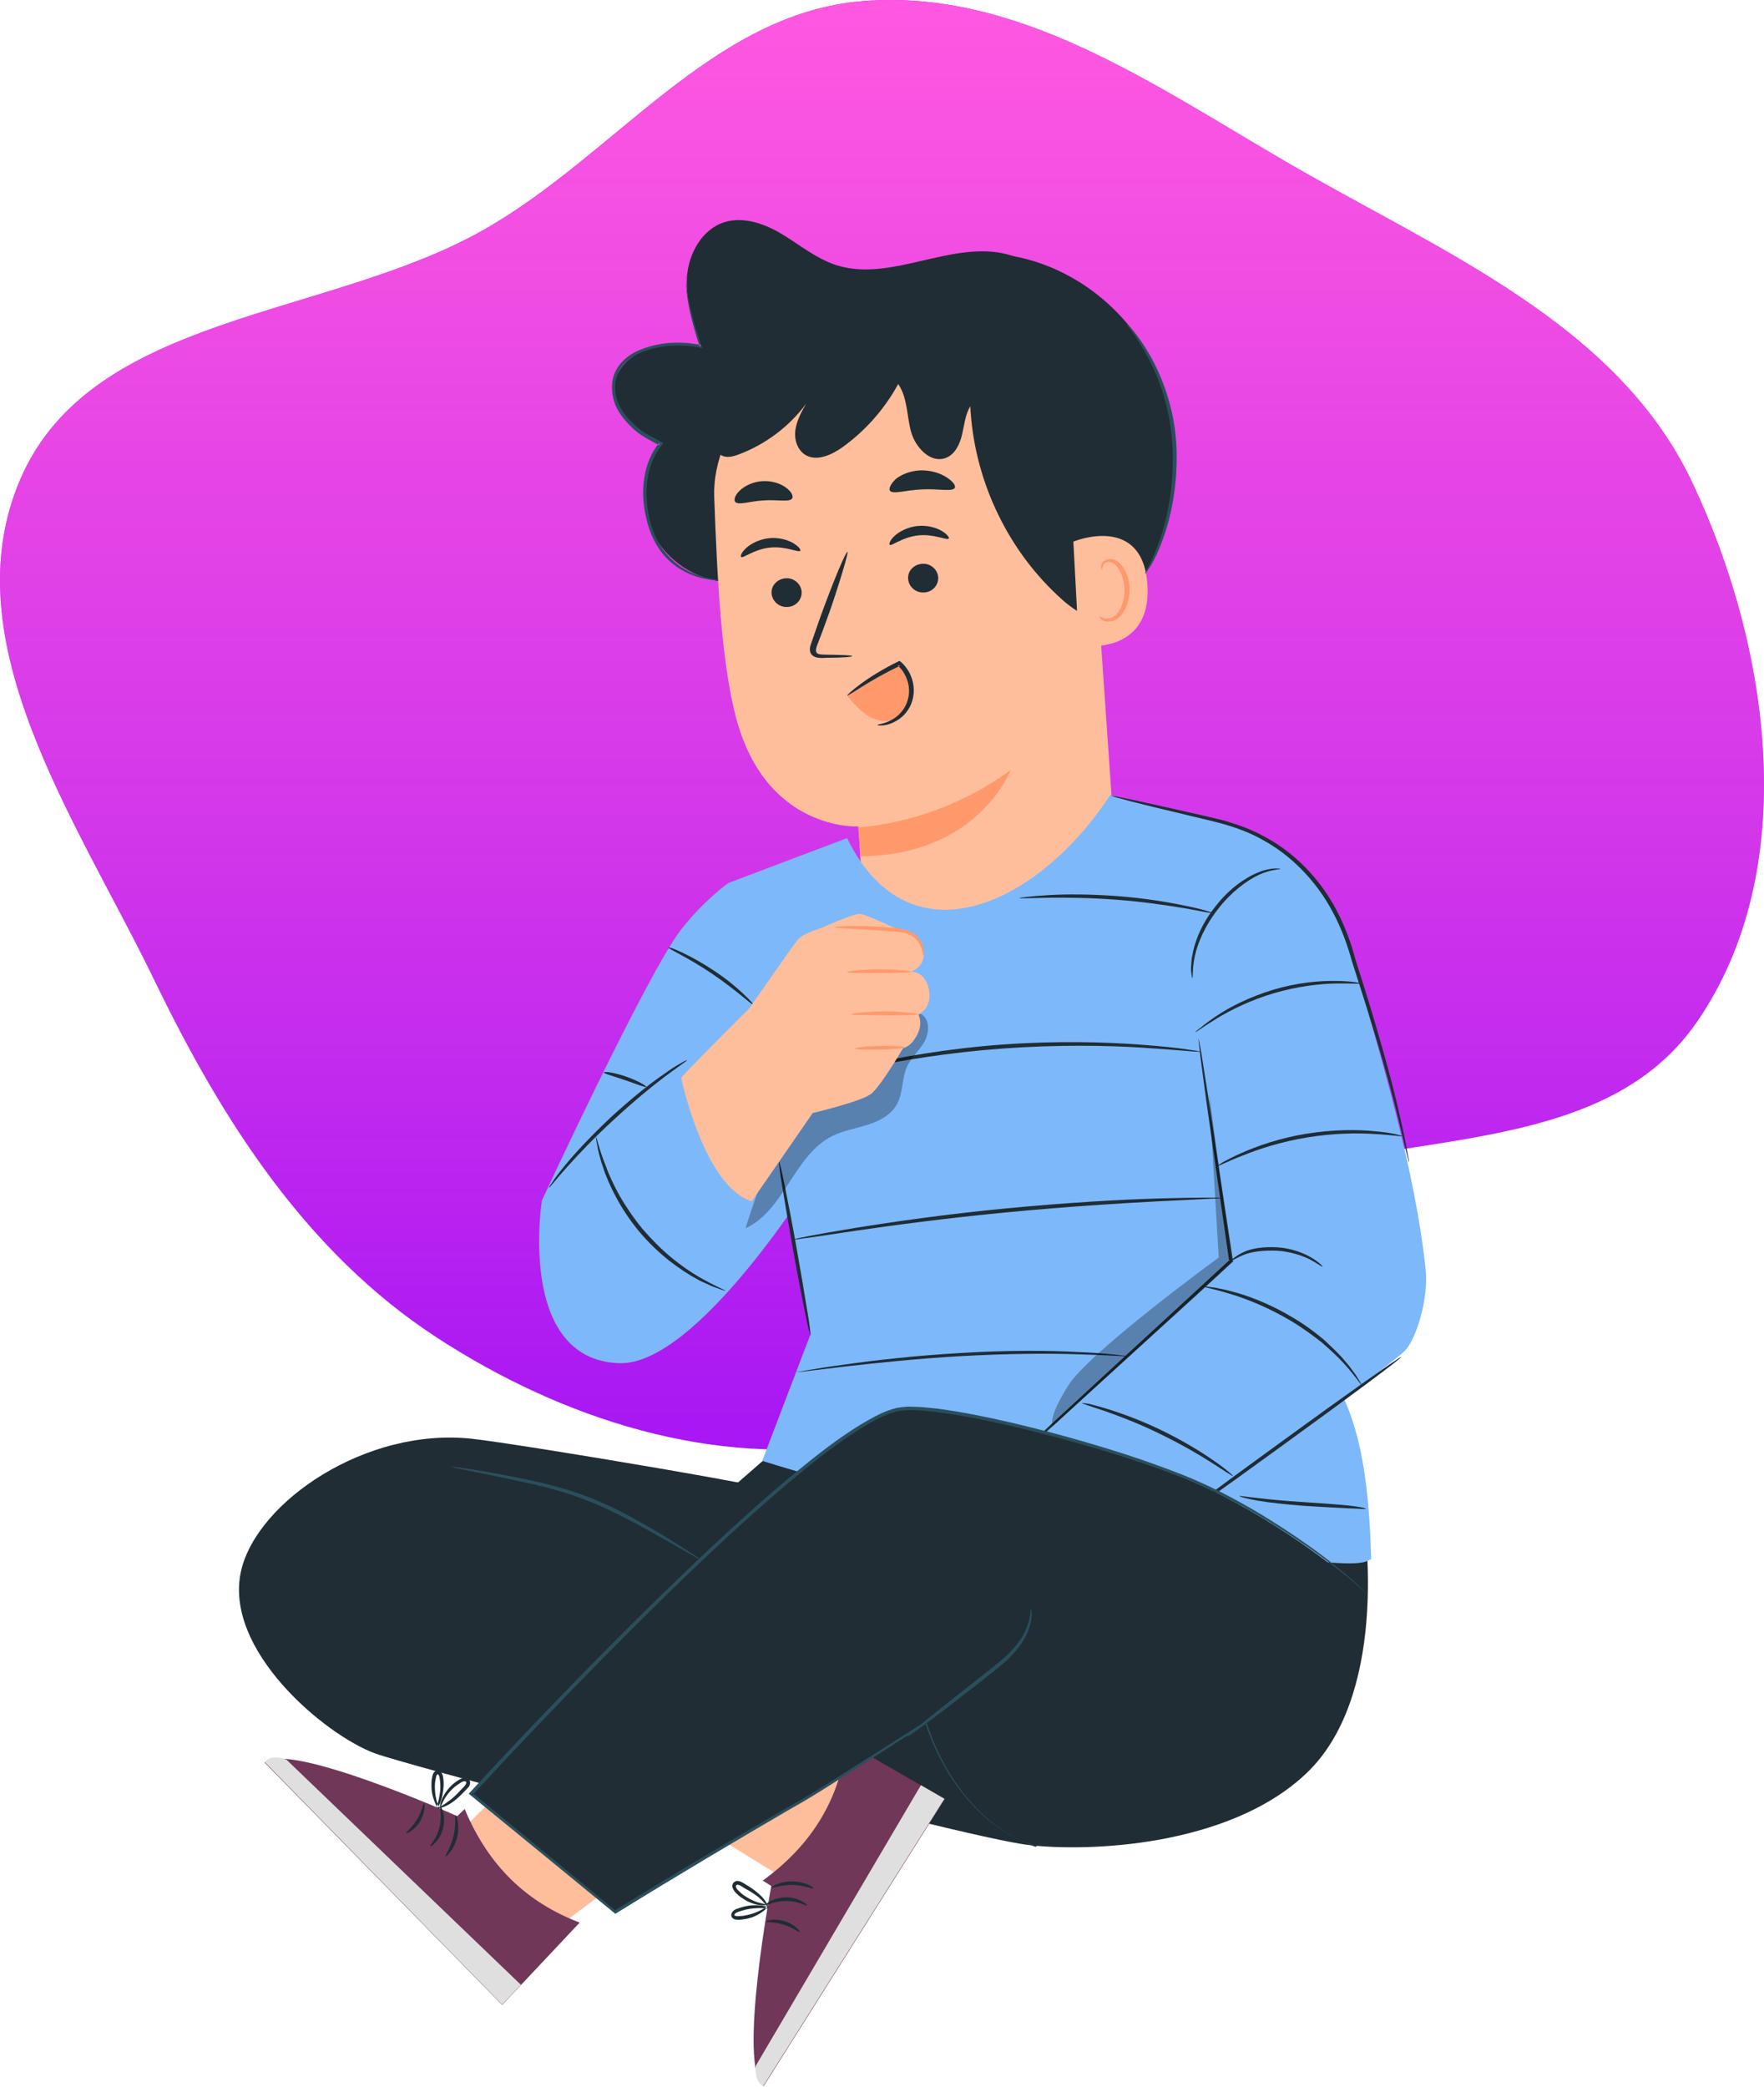 <svg width="465" height="550" viewBox="0 0 465 550" fill="none" xmlns="http://www.w3.org/2000/svg">
<path fill-rule="evenodd" clip-rule="evenodd" d="M227.367 0.3C268.375 -3.063 304.294 22.535 339.894 43.164C379.878 66.332 426.216 85.244 446.017 126.996C466.876 170.983 474.946 229.453 447.211 269.463C419.667 309.198 357.246 295.61 314.061 317.353C281.39 333.803 263.388 373.789 227.367 380.153C188.474 387.023 148.231 374.052 115.14 352.492C80.871 330.165 58.669 295.45 40.853 258.634C20.416 216.402 -13.293 168.939 5.511 125.955C24.463 82.631 86.346 83.886 127.493 60.581C162.177 40.936 187.639 3.557 227.367 0.3Z" fill="#A716F4"/>
<path fill-rule="evenodd" clip-rule="evenodd" d="M227.367 0.3C268.375 -3.063 304.294 22.535 339.894 43.164C379.878 66.332 426.216 85.244 446.017 126.996C466.876 170.983 474.946 229.453 447.211 269.463C419.667 309.198 357.246 295.61 314.061 317.353C281.39 333.803 263.388 373.789 227.367 380.153C188.474 387.023 148.231 374.052 115.14 352.492C80.871 330.165 58.669 295.45 40.853 258.634C20.416 216.402 -13.293 168.939 5.511 125.955C24.463 82.631 86.346 83.886 127.493 60.581C162.177 40.936 187.639 3.557 227.367 0.3Z" fill="url(#paint0_linear_235_87)"/>
<path fill-rule="evenodd" clip-rule="evenodd" d="M264.908 67.156C280.998 69.327 295.517 79.879 303.15 94.173C310.784 108.467 311.682 126.054 306.368 141.321C300.98 156.588 289.679 169.535 275.61 177.692C270.222 180.76 263.112 183.08 258.098 179.488C255.703 177.767 254.281 174.923 253.009 172.229C240.287 145.961 227.639 119.693 214.916 93.499L264.908 67.156Z" fill="#202D34"/>
<path fill-rule="evenodd" clip-rule="evenodd" d="M161.931 101.657C162.38 97.017 166.421 93.35 170.912 91.928C175.402 90.506 180.191 90.88 184.831 91.254C182.811 85.342 180.715 79.28 181.09 73.069C181.464 66.857 185.056 60.421 190.968 58.55C196.057 56.979 201.67 58.999 206.235 61.768C210.8 64.537 215.066 68.055 220.155 69.776C233.401 74.191 247.546 65.211 261.465 66.333C275.759 67.531 289.38 82.199 288.931 96.568C267.078 107.868 244.926 119.244 226.067 135.034C215.889 143.566 205.038 154.043 191.791 153.37C183.559 152.995 175.626 147.757 172.034 140.348C168.442 132.864 169.265 123.509 174.13 116.774C168.217 113.481 161.332 108.542 161.931 101.657Z" fill="#202D34"/>
<path fill-rule="evenodd" clip-rule="evenodd" d="M188.274 130.918C187.601 112.359 205.711 91.928 224.271 92.003L285.114 97.391L285.937 107.344L294.469 230.827C294.469 230.827 293.272 271.015 259.52 272.137C229.21 273.11 227.714 241.154 227.714 241.08L226.292 217.805C226.292 217.805 201.894 219.227 193.962 188.918C190.07 173.875 189.022 151.574 188.274 130.918Z" fill="#FFBE9B"/>
<path fill-rule="evenodd" clip-rule="evenodd" d="M203.391 156.363C203.541 158.459 205.412 160.105 207.582 159.955C209.753 159.88 211.399 158.084 211.324 155.989C211.174 153.893 209.303 152.247 207.133 152.397C204.963 152.546 203.242 154.268 203.391 156.363Z" fill="#202D34"/>
<path fill-rule="evenodd" clip-rule="evenodd" d="M195.384 146.784C195.908 147.233 198.677 144.763 202.942 144.314C207.208 143.865 210.501 145.736 210.95 145.137C211.175 144.913 210.576 144.015 209.079 143.117C207.657 142.294 205.262 141.545 202.643 141.845C200.024 142.144 197.853 143.341 196.656 144.464C195.459 145.587 195.084 146.559 195.384 146.784Z" fill="#202D34"/>
<path fill-rule="evenodd" clip-rule="evenodd" d="M239.388 152.546C239.538 154.642 241.409 156.288 243.579 156.138C245.749 156.064 247.396 154.267 247.321 152.172C247.171 150.077 245.301 148.43 243.13 148.58C240.885 148.729 239.239 150.451 239.388 152.546Z" fill="#202D34"/>
<path fill-rule="evenodd" clip-rule="evenodd" d="M234.524 143.566C235.048 144.015 237.817 141.546 242.083 141.097C246.348 140.647 249.641 142.518 250.09 141.92C250.315 141.695 249.716 140.797 248.219 139.899C246.797 139.076 244.403 138.328 241.783 138.627C239.164 138.926 236.994 140.124 235.796 141.246C234.599 142.369 234.299 143.342 234.524 143.566Z" fill="#202D34"/>
<path fill-rule="evenodd" clip-rule="evenodd" d="M224.645 172.902C224.645 172.678 221.951 172.603 217.61 172.528C216.488 172.528 215.44 172.453 215.216 171.929C214.916 171.331 215.216 170.433 215.665 169.385C216.488 167.289 217.311 165.044 218.134 162.724C219.107 160.33 223.523 146.709 223.448 145.437C222.924 145.362 219.781 152.921 216.338 162.35C215.515 164.67 214.767 166.915 214.018 169.011C213.719 169.984 213.12 171.106 213.794 172.304C214.168 172.902 214.991 173.276 215.739 173.351C216.488 173.426 217.087 173.426 217.61 173.351C222.026 173.351 224.645 173.127 224.645 172.902Z" fill="#202D34"/>
<path fill-rule="evenodd" clip-rule="evenodd" d="M226.217 218.03C226.217 218.03 247.097 217.281 266.405 202.912C266.405 202.912 258.023 225.439 226.89 225.663L226.217 218.03Z" fill="#FF996C"/>
<path fill-rule="evenodd" clip-rule="evenodd" d="M234.524 129.197C235.123 130.469 238.715 129.122 243.13 128.972C247.546 128.748 251.363 129.721 251.737 128.449C251.886 127.85 251.063 126.727 249.342 125.68C247.695 124.632 245.226 123.883 242.532 123.958C239.837 124.108 237.592 125.081 236.17 126.203C234.898 127.401 234.3 128.598 234.524 129.197Z" fill="#202D34"/>
<path fill-rule="evenodd" clip-rule="evenodd" d="M193.737 132.191C194.561 133.313 197.629 132.041 201.296 131.891C205.038 131.592 208.181 132.49 208.855 131.293C209.154 130.694 208.63 129.571 207.208 128.524C205.861 127.476 203.541 126.653 200.997 126.802C198.452 126.952 196.282 128.075 195.01 129.272C193.812 130.395 193.438 131.592 193.737 132.191Z" fill="#202D34"/>
<path fill-rule="evenodd" clip-rule="evenodd" d="M189.247 113.182C193.737 102.106 203.616 93.724 214.692 89.309C225.843 84.893 238.116 84.22 250.015 85.492C261.915 86.764 273.514 89.982 285.04 93.2C287.809 93.948 290.877 94.921 292.448 97.391C293.496 99.037 293.646 101.133 293.721 103.079C294.544 119.618 295.442 136.232 296.265 152.771L292.897 163.398C287.584 163.997 282.645 160.629 278.753 156.887C265.058 144.09 256.676 125.829 255.778 107.045C254.431 109.29 254.206 111.984 253.608 114.529C253.009 117.073 251.737 119.768 249.342 120.666C245.3 122.237 241.259 117.897 240.137 113.706C239.014 109.515 239.239 104.8 236.769 101.208C233.177 107.793 228.088 113.556 222.026 117.897C219.182 119.917 215.216 121.713 212.222 119.842C210.127 118.495 209.303 115.726 209.678 113.257C210.052 110.787 211.249 108.542 212.522 106.372C208.031 112.433 201.745 117.148 194.71 119.768C193.139 120.366 191.342 120.815 189.921 119.842C187.825 118.495 188.349 115.427 189.247 113.182Z" fill="#202D34"/>
<path fill-rule="evenodd" clip-rule="evenodd" d="M282.944 142.743C283.393 142.518 301.354 135.409 302.477 154.268C303.599 173.127 284.441 170.358 284.366 169.834C284.366 169.31 282.944 142.743 282.944 142.743Z" fill="#FFBE9B"/>
<path fill-rule="evenodd" clip-rule="evenodd" d="M289.754 162.35C289.829 162.275 290.129 162.575 290.652 162.799C291.176 163.024 292.149 163.099 293.122 162.724C295.068 161.901 296.565 158.608 296.415 155.166C296.34 153.445 295.891 151.798 295.217 150.526C294.544 149.179 293.571 148.281 292.598 148.131C291.55 147.981 290.877 148.58 290.727 149.179C290.503 149.703 290.652 150.077 290.578 150.152C290.503 150.227 290.129 149.852 290.278 149.104C290.353 148.73 290.503 148.281 290.952 147.907C291.401 147.532 292.074 147.308 292.748 147.308C294.244 147.308 295.592 148.58 296.34 150.002C297.163 151.424 297.762 153.295 297.762 155.166C297.837 158.983 296.116 162.65 293.421 163.622C292.149 164.072 290.952 163.697 290.353 163.323C289.829 162.799 289.679 162.35 289.754 162.35Z" fill="#FF996C"/>
<path fill-rule="evenodd" clip-rule="evenodd" d="M237.517 174.998C238.865 177.019 240.212 180.91 240.062 183.38C239.912 185.85 238.64 188.244 236.47 189.367C234.15 190.564 231.156 190.04 228.911 188.693C226.666 187.346 224.87 185.251 223.223 183.23C227.564 180.686 233.102 177.617 237.517 174.998Z" fill="#FF996C"/>
<path fill-rule="evenodd" clip-rule="evenodd" d="M231.306 191.088C231.231 191.163 233.701 191.687 236.769 189.666C238.266 188.693 239.837 186.972 240.511 184.577C241.185 182.257 240.96 179.413 239.538 176.944C238.939 175.971 238.266 175.073 237.443 174.399L237.143 174.175L236.769 174.324C232.653 176.345 229.21 178.515 226.89 180.236C224.57 181.958 223.298 183.155 223.373 183.23C223.598 183.529 229.061 179.338 237.293 175.447L236.619 175.372C237.293 175.971 237.966 176.719 238.415 177.617C239.688 179.787 239.912 182.257 239.313 184.352C238.79 186.448 237.443 188.02 236.17 188.992C233.551 190.938 231.231 190.789 231.306 191.088Z" fill="#202D34"/>
<path fill-rule="evenodd" clip-rule="evenodd" d="M297.088 85.492C297.014 85.567 297.612 86.315 298.66 87.737C299.708 89.159 301.055 91.329 302.552 94.098C305.545 99.636 308.613 108.018 309.062 117.597C309.586 127.251 307.865 135.932 305.844 141.919C304.797 144.913 303.824 147.233 303.001 148.804C302.177 150.376 301.728 151.199 301.803 151.274C301.803 151.274 301.953 151.124 302.252 150.75C302.477 150.376 302.926 149.777 303.375 149.029C304.273 147.532 305.47 145.137 306.518 142.144C308.763 136.157 310.559 127.326 310.11 117.597C309.661 107.793 306.368 99.337 303.225 93.799C301.653 91.03 300.157 88.934 299.034 87.512C298.51 86.839 297.986 86.315 297.687 85.941C297.313 85.641 297.088 85.492 297.088 85.492Z" fill="#2A4F5C"/>
<path fill-rule="evenodd" clip-rule="evenodd" d="M181.314 71.647C181.314 71.647 181.24 71.722 181.165 72.021C181.09 72.246 180.94 72.62 180.94 73.069C180.79 73.967 180.865 75.389 181.015 77.11C181.389 80.627 182.512 85.492 184.457 91.404L184.907 90.955C179.967 89.907 173.681 89.833 167.619 92.676C166.122 93.425 164.7 94.472 163.578 95.82C162.455 97.167 161.632 98.888 161.407 100.684C161.183 102.48 161.407 104.351 162.006 106.147C162.605 107.943 163.728 109.515 164.925 110.937C166.197 112.359 167.544 113.706 169.191 114.754C170.762 115.801 172.409 116.55 173.905 117.448L173.756 116.699C171.585 119.393 170.313 122.686 169.864 125.83C169.34 128.973 169.49 132.116 170.014 134.96C170.538 137.804 171.361 140.423 172.558 142.668C173.756 144.913 175.253 146.784 176.899 148.206C180.192 151.05 183.634 152.098 185.88 152.547C187.002 152.771 187.9 152.921 188.574 152.921C189.172 152.996 189.472 152.996 189.472 152.921C189.472 152.846 188.199 152.771 185.954 152.172C183.709 151.574 180.416 150.526 177.348 147.682C175.776 146.26 174.354 144.464 173.232 142.294C172.109 140.124 171.286 137.504 170.837 134.735C170.388 131.966 170.238 128.973 170.762 125.904C171.211 122.836 172.483 119.843 174.504 117.223L174.878 116.774L174.354 116.475C172.783 115.577 171.136 114.828 169.64 113.855C168.143 112.883 166.796 111.61 165.598 110.263C164.401 108.916 163.428 107.419 162.829 105.773C162.231 104.127 162.006 102.405 162.231 100.759C162.605 97.391 165.075 94.772 167.844 93.425C173.606 90.656 179.743 90.656 184.532 91.629L185.131 91.778L184.907 91.18C182.886 85.342 181.689 80.478 181.165 77.035C180.94 75.314 180.865 73.967 180.865 73.069C181.239 72.096 181.314 71.647 181.314 71.647Z" fill="#2A4F5C"/>
<path fill-rule="evenodd" clip-rule="evenodd" d="M340.195 335.3C340.195 335.3 352.768 368.678 357.707 389.558C361.524 405.947 364.966 447.782 344.386 467.314C323.88 486.847 286.237 488.119 270.745 486.173C252.335 483.853 126.458 450.027 126.458 450.027L207.433 379.455L340.195 335.3Z" fill="#202D34"/>
<path fill-rule="evenodd" clip-rule="evenodd" d="M142.848 316.366C142.848 316.366 170.538 256.646 179.443 245.121C185.655 237.113 192.016 232.698 192.016 232.698L214.991 309.481C214.991 309.481 183.784 360.221 163.054 359.249C136.187 358.126 142.848 316.366 142.848 316.366Z" fill="#7DB8FA"/>
<path fill-rule="evenodd" clip-rule="evenodd" d="M223.298 220.873L192.016 232.698L213.57 351.84L200.922 384.993C200.922 384.993 299.034 415.826 341.318 411.635C348.128 410.961 358.381 413.356 361.449 410.812C360.401 371.746 352.843 365.685 342.44 348.173L331.364 268.62L323.132 216.683L292.673 209.498C274.263 237.862 239.912 254.925 223.298 220.873Z" fill="#7DB8FA"/>
<path fill-rule="evenodd" clip-rule="evenodd" d="M316.995 215.41C316.995 215.41 345.958 216.383 356.809 253.652C364.143 278.648 373.124 308.733 375.818 334.702C376.566 341.886 373.573 352.438 370.429 355.881C366.837 359.772 306.518 403.702 306.518 403.702L262.962 386.34L324.629 332.756L312.43 270.79L316.995 215.41Z" fill="#7DB8FA"/>
<path fill-rule="evenodd" clip-rule="evenodd" d="M261.765 389.782C261.765 389.782 262.214 389.483 262.887 388.884C263.711 388.211 264.758 387.238 266.031 386.115C268.8 383.571 272.766 380.053 277.556 375.788C287.285 366.957 300.606 354.758 315.349 341.362C318.642 338.369 321.785 335.45 324.853 332.606L325.078 332.457L325.003 332.232C322.458 315.618 320.288 300.95 318.717 290.398C317.893 285.234 317.22 281.043 316.771 278.049C316.546 276.702 316.322 275.58 316.172 274.757C316.022 274.008 315.947 273.634 315.947 273.634C315.947 273.634 315.948 274.008 316.022 274.831C316.097 275.655 316.247 276.777 316.397 278.199C316.771 281.193 317.369 285.384 318.043 290.547C319.54 301.174 321.635 315.768 324.03 332.457L324.18 332.008C321.111 334.851 317.893 337.77 314.675 340.764C300.007 354.234 286.761 366.433 277.107 375.339C272.392 379.754 268.575 383.346 265.806 385.891C264.534 387.088 263.561 388.061 262.738 388.809C262.064 389.333 261.765 389.707 261.765 389.782Z" fill="#202D34"/>
<path fill-rule="evenodd" clip-rule="evenodd" d="M306.518 403.253C306.668 403.478 320.887 393.449 338.249 380.802C355.611 368.229 369.606 357.827 369.382 357.602C369.232 357.378 355.013 367.406 337.65 380.053C320.288 392.626 306.368 403.029 306.518 403.253Z" fill="#202D34"/>
<path fill-rule="evenodd" clip-rule="evenodd" d="M314.301 257.768C314.526 257.768 314.226 255.448 314.975 251.931C315.723 248.414 317.743 243.774 321.186 239.433C324.554 235.092 328.67 232.024 331.888 230.527C335.181 229.031 337.501 229.18 337.501 228.956C337.501 228.881 336.977 228.881 335.929 228.881C334.882 228.956 333.385 229.18 331.663 229.929C328.221 231.276 323.88 234.344 320.438 238.834C316.845 243.25 314.9 248.114 314.301 251.781C314.076 252.679 314.077 253.503 314.002 254.251C313.927 254.999 313.927 255.598 314.002 256.122C314.151 257.244 314.226 257.768 314.301 257.768Z" fill="#202D34"/>
<path fill-rule="evenodd" clip-rule="evenodd" d="M205.337 306.039C205.263 306.039 205.337 306.712 205.487 307.91C205.637 309.107 205.861 310.754 206.235 312.849C206.909 317.04 207.882 322.728 209.004 329.089C210.127 335.45 211.25 341.138 212.073 345.254C212.522 347.349 212.821 348.996 213.12 350.118C213.42 351.241 213.569 351.914 213.644 351.914C213.719 351.914 213.644 351.241 213.495 350.043C213.345 348.846 213.12 347.2 212.746 345.104C212.073 340.913 211.1 335.225 209.977 328.864C208.855 322.503 207.732 316.815 206.909 312.699C206.46 310.604 206.161 308.957 205.861 307.835C205.562 306.637 205.337 306.039 205.337 306.039Z" fill="#202D34"/>
<path fill-rule="evenodd" clip-rule="evenodd" d="M144.719 312.999C144.868 313.074 146.515 310.828 149.508 307.536C152.502 304.168 156.767 299.678 161.856 295.038C166.871 290.398 171.66 286.431 175.252 283.737C178.845 281.043 181.165 279.546 181.09 279.397C181.09 279.322 180.416 279.621 179.294 280.295C178.171 280.893 176.674 281.866 174.803 283.213C171.061 285.758 166.197 289.724 161.108 294.364C156.094 299.079 151.753 303.644 148.909 307.161C147.488 308.883 146.365 310.379 145.691 311.427C145.018 312.325 144.644 312.924 144.719 312.999Z" fill="#202D34"/>
<path fill-rule="evenodd" clip-rule="evenodd" d="M348.652 333.804C348.727 333.729 347.679 332.606 345.658 331.409C343.638 330.212 340.42 328.939 336.678 328.715C333.011 328.49 329.643 329.014 327.473 330.137C325.302 331.259 324.255 332.382 324.329 332.382C324.404 332.532 325.602 331.633 327.772 330.735C329.867 329.837 333.085 329.463 336.678 329.613C340.195 329.837 343.263 330.885 345.359 331.933C347.379 333.055 348.577 333.953 348.652 333.804Z" fill="#202D34"/>
<path fill-rule="evenodd" clip-rule="evenodd" d="M320.737 307.386C320.812 307.536 323.282 306.189 327.547 304.542C331.738 302.821 337.725 300.875 344.61 299.753C351.421 298.63 357.782 298.555 362.272 298.854C366.837 299.079 369.606 299.603 369.606 299.378C369.606 299.304 368.933 299.154 367.661 298.854C366.388 298.555 364.592 298.331 362.272 298.106C357.707 297.657 351.346 297.657 344.386 298.78C337.426 299.902 331.439 301.998 327.248 303.869C325.153 304.767 323.506 305.665 322.384 306.263C321.336 306.937 320.737 307.311 320.737 307.386Z" fill="#202D34"/>
<path fill-rule="evenodd" clip-rule="evenodd" d="M315.124 271.988C315.199 272.137 317.294 270.491 320.887 268.321C324.479 266.15 329.718 263.531 335.854 261.735C341.991 259.939 347.828 259.265 352.019 259.19C356.21 259.116 358.829 259.34 358.829 259.19C358.829 259.116 358.156 258.966 357.033 258.816C355.836 258.667 354.115 258.517 352.019 258.517C347.754 258.442 341.841 258.966 335.63 260.837C329.418 262.708 324.105 265.402 320.587 267.797C318.791 268.994 317.444 270.042 316.546 270.79C315.498 271.539 315.049 271.988 315.124 271.988Z" fill="#202D34"/>
<path fill-rule="evenodd" clip-rule="evenodd" d="M317.145 339.042C317.145 339.192 319.914 339.641 324.255 340.988C328.595 342.26 334.507 344.655 340.42 348.173C343.413 349.969 346.032 351.915 348.427 353.785C350.672 355.731 352.693 357.602 354.19 359.249C357.258 362.616 358.755 365.011 358.905 364.936C358.979 364.936 358.605 364.263 357.932 363.215C357.632 362.691 357.183 362.018 356.585 361.269C356.061 360.521 355.462 359.698 354.639 358.8C353.217 357.003 351.196 355.133 348.951 353.037C346.631 351.091 343.937 349.071 340.869 347.275C334.807 343.608 328.82 341.362 324.33 340.24C323.207 339.94 322.234 339.716 321.336 339.566C320.438 339.342 319.69 339.267 319.016 339.192C317.893 338.968 317.22 338.968 317.145 339.042Z" fill="#202D34"/>
<path fill-rule="evenodd" clip-rule="evenodd" d="M209.828 361.568C209.828 361.568 210.127 361.568 210.726 361.568C211.399 361.493 212.297 361.419 213.27 361.269C215.665 360.97 218.808 360.595 222.625 360.146C230.557 359.248 241.484 358.051 253.608 357.377C265.731 356.704 276.733 356.629 284.665 356.928C288.632 357.078 291.85 357.153 294.095 357.303C295.143 357.377 295.966 357.377 296.639 357.452C297.238 357.452 297.537 357.452 297.537 357.452C297.537 357.452 297.238 357.377 296.639 357.303C295.966 357.228 295.068 357.153 294.095 357.003C291.85 356.779 288.632 356.479 284.665 356.33C276.733 355.881 265.656 355.806 253.533 356.554C241.409 357.228 230.408 358.5 222.55 359.623C218.584 360.146 215.44 360.67 213.195 361.044C212.222 361.194 211.324 361.419 210.651 361.493C210.127 361.493 209.828 361.568 209.828 361.568Z" fill="#202D34"/>
<path fill-rule="evenodd" clip-rule="evenodd" d="M208.929 326.694C208.929 326.694 209.304 326.694 210.052 326.619C210.875 326.47 211.998 326.32 213.345 326.17C216.338 325.721 220.38 325.123 225.394 324.374C235.572 322.878 249.641 321.007 265.282 319.51C280.923 318.013 295.068 317.115 305.321 316.591C310.335 316.367 314.451 316.142 317.519 315.992C318.866 315.918 319.989 315.843 320.812 315.843C321.56 315.768 321.935 315.768 321.935 315.693C321.935 315.693 321.56 315.618 320.812 315.618C319.914 315.618 318.866 315.618 317.519 315.618C314.675 315.618 310.484 315.693 305.321 315.843C295.068 316.142 280.849 316.965 265.208 318.462C249.567 319.959 235.497 321.979 225.319 323.626C220.23 324.449 216.114 325.198 213.345 325.721C211.998 326.021 210.95 326.17 210.127 326.395C209.304 326.545 208.929 326.694 208.929 326.694Z" fill="#202D34"/>
<path fill-rule="evenodd" clip-rule="evenodd" d="M212.821 284.785C212.821 284.785 213.195 284.785 213.869 284.635C214.617 284.485 215.665 284.186 216.862 283.961C219.407 283.288 223.149 282.465 227.789 281.492C237.069 279.546 249.941 277.376 264.309 276.328C278.678 275.28 291.775 275.505 301.204 276.104C305.919 276.403 309.736 276.702 312.355 276.927C313.553 277.002 314.6 277.151 315.424 277.151C316.097 277.226 316.471 277.226 316.471 277.151C316.471 277.151 316.097 277.076 315.424 276.927C314.6 276.777 313.628 276.702 312.43 276.478C309.811 276.104 305.994 275.729 301.279 275.355C291.85 274.607 278.678 274.233 264.235 275.28C249.791 276.328 236.844 278.648 227.639 280.743C222.999 281.791 219.332 282.764 216.787 283.512C215.59 283.887 214.617 284.186 213.869 284.411C213.12 284.635 212.746 284.785 212.821 284.785Z" fill="#202D34"/>
<path fill-rule="evenodd" clip-rule="evenodd" d="M268.725 236.664C268.725 236.814 271.644 236.664 276.209 236.589C280.849 236.515 287.285 236.589 294.319 237.113C301.354 237.637 307.715 238.61 312.28 239.358C316.846 240.182 319.689 240.78 319.689 240.631C319.689 240.556 319.016 240.331 317.744 239.957C316.471 239.583 314.675 239.134 312.355 238.685C307.79 237.712 301.429 236.664 294.319 236.14C287.21 235.617 280.774 235.617 276.134 235.916C273.814 236.066 271.943 236.215 270.671 236.365C269.473 236.515 268.725 236.589 268.725 236.664Z" fill="#202D34"/>
<path fill-rule="evenodd" clip-rule="evenodd" d="M176.151 249.686C176.001 249.985 181.614 252.455 187.75 256.646C193.962 260.837 198.377 265.028 198.602 264.803C198.677 264.729 197.704 263.531 195.908 261.885C194.112 260.163 191.492 257.993 188.349 255.898C185.206 253.802 182.212 252.156 179.967 251.108C177.647 249.985 176.225 249.536 176.151 249.686Z" fill="#202D34"/>
<path fill-rule="evenodd" clip-rule="evenodd" d="M159.162 282.615C159.087 282.914 161.632 283.587 164.7 284.635C167.769 285.683 170.163 286.656 170.313 286.431C170.463 286.207 168.143 284.785 165.074 283.737C161.856 282.615 159.237 282.315 159.162 282.615Z" fill="#202D34"/>
<path fill-rule="evenodd" clip-rule="evenodd" d="M157.142 299.678C157.067 299.678 157.142 300.426 157.441 301.848C157.516 302.522 157.74 303.42 157.965 304.318C158.264 305.291 158.489 306.413 158.938 307.536C159.686 309.931 160.884 312.7 162.455 315.618C164.027 318.537 166.047 321.605 168.517 324.599C170.987 327.517 173.681 330.062 176.3 332.157C178.919 334.178 181.464 335.899 183.634 337.022C184.682 337.695 185.804 338.07 186.703 338.519C187.601 338.968 188.424 339.267 189.097 339.491C190.444 339.94 191.118 340.24 191.193 340.165C191.268 340.015 188.349 338.893 184.083 336.423C181.913 335.151 179.518 333.504 176.974 331.409C174.429 329.314 171.885 326.769 169.415 323.925C167.02 321.007 165 318.013 163.353 315.169C161.782 312.325 160.509 309.631 159.686 307.236C157.815 302.671 157.291 299.603 157.142 299.678Z" fill="#202D34"/>
<path fill-rule="evenodd" clip-rule="evenodd" d="M285.189 369.726C285.114 369.876 287.509 370.624 291.326 371.896C295.143 373.243 300.306 375.189 305.77 377.883C311.308 380.578 316.097 383.347 319.465 385.517C322.833 387.687 324.928 389.109 325.003 388.959C325.078 388.885 324.554 388.51 323.731 387.762C322.833 387.014 321.56 386.041 319.914 384.918C316.621 382.598 311.831 379.68 306.293 376.985C300.755 374.291 295.517 372.42 291.625 371.223C289.679 370.624 288.108 370.25 286.985 369.951C285.863 369.801 285.189 369.726 285.189 369.726Z" fill="#202D34"/>
<path fill-rule="evenodd" clip-rule="evenodd" d="M326.724 394.272C326.724 394.422 328.52 394.946 331.514 395.47C334.507 395.994 338.698 396.443 343.338 396.817C347.978 397.116 352.169 397.341 355.163 397.49C358.231 397.565 360.027 397.79 360.102 397.64C360.102 397.491 358.306 397.041 355.237 396.742C352.244 396.443 348.053 396.143 343.413 395.844C338.773 395.545 334.657 395.171 331.589 394.796C328.595 394.497 326.724 394.123 326.724 394.272Z" fill="#202D34"/>
<path opacity="0.3" fill-rule="evenodd" clip-rule="evenodd" d="M318.717 288.153L321.261 331.409C321.261 331.409 287.135 356.255 281.522 365.236C275.909 374.216 277.556 375.788 277.556 375.788L324.629 332.457L318.717 288.153Z" fill="black"/>
<path fill-rule="evenodd" clip-rule="evenodd" d="M119.274 484.752L151.604 452.497L181.539 482.058L143.072 510.795L119.274 484.752Z" fill="#FFBE9B"/>
<path fill-rule="evenodd" clip-rule="evenodd" d="M122.492 476.744L120.546 478.615C120.546 478.615 76.167 458.858 69.731 464.471L132.37 528.382L152.801 506.679C139.106 501.441 128.853 492.011 122.492 476.744Z" fill="#703758"/>
<path fill-rule="evenodd" clip-rule="evenodd" d="M132.371 528.308L137.31 523.069L75.494 463.723C75.494 463.723 71.453 462.076 69.806 464.396L132.371 528.308Z" fill="#DFDFDF"/>
<path fill-rule="evenodd" clip-rule="evenodd" d="M113.437 486.548C113.511 486.623 114.11 486.324 114.858 485.5C115.607 484.677 116.43 483.405 116.804 481.758C117.179 480.112 117.104 478.615 116.804 477.567C116.505 476.52 116.131 475.921 116.056 475.996C115.757 476.071 116.655 478.54 115.831 481.534C115.158 484.602 113.212 486.323 113.437 486.548Z" fill="#202D34"/>
<path fill-rule="evenodd" clip-rule="evenodd" d="M117.478 489.167C117.627 489.392 119.723 487.446 120.471 484.228C121.294 481.01 120.321 478.316 120.097 478.465C119.798 478.54 120.321 481.085 119.498 484.003C118.825 486.997 117.253 489.018 117.478 489.167Z" fill="#202D34"/>
<path fill-rule="evenodd" clip-rule="evenodd" d="M107.075 483.105C107.15 483.33 109.32 482.357 110.742 479.962C112.164 477.567 112.015 475.172 111.79 475.247C111.491 475.247 111.266 477.343 109.919 479.513C108.647 481.609 106.926 482.881 107.075 483.105Z" fill="#202D34"/>
<path fill-rule="evenodd" clip-rule="evenodd" d="M115.307 476.52C115.307 476.594 116.655 476.52 118.451 475.472C119.349 474.948 120.322 474.2 121.295 473.227C121.818 472.778 122.267 472.254 122.791 471.73C123.016 471.505 123.315 471.206 123.614 470.832C123.839 470.458 124.063 469.859 123.839 469.335C123.614 468.736 122.941 468.437 122.417 468.512C121.893 468.587 121.519 468.736 121.145 468.961C120.471 469.335 119.873 469.784 119.349 470.233C118.301 471.131 117.553 472.179 117.029 473.077C115.981 474.948 115.906 476.22 116.056 476.22C116.206 476.295 116.505 475.023 117.627 473.376C118.151 472.553 118.975 471.655 119.947 470.832C120.471 470.458 120.995 470.083 121.594 469.709C122.193 469.335 122.866 469.335 122.866 469.634C123.016 470.009 122.641 470.533 122.118 471.056C121.594 471.58 121.145 472.029 120.696 472.553C119.798 473.451 118.9 474.274 118.076 474.798C116.505 476.071 115.307 476.37 115.307 476.52Z" fill="#202D34"/>
<path fill-rule="evenodd" clip-rule="evenodd" d="M115.083 475.921C115.008 475.921 115.083 476.145 115.158 476.445L115.232 476.744L115.382 476.445C115.756 475.846 116.355 474.648 116.655 472.927C116.804 472.029 116.954 471.056 116.954 470.009C116.954 469.485 116.879 468.886 116.804 468.362C116.729 468.063 116.729 467.763 116.505 467.389C116.28 467.015 115.981 466.716 115.532 466.641C114.858 466.491 114.334 467.015 114.185 467.464C113.96 467.913 113.96 468.212 113.885 468.587C113.736 469.26 113.736 469.934 113.736 470.607C113.736 471.879 113.96 473.077 114.26 473.975C114.858 475.846 115.607 476.819 115.756 476.744C115.906 476.669 115.307 475.621 114.933 473.825C114.709 472.927 114.634 471.805 114.634 470.607C114.634 470.009 114.709 469.41 114.858 468.736C114.933 468.063 115.232 467.464 115.382 467.614C115.906 467.689 115.981 469.185 116.056 470.083C116.131 471.131 116.056 472.029 115.906 472.852C115.682 474.499 115.233 475.771 115.083 476.37H115.382C115.232 475.996 115.158 475.846 115.083 475.921Z" fill="#202D34"/>
<path fill-rule="evenodd" clip-rule="evenodd" d="M204.364 393.225C215.74 393.749 136.861 380.502 124.288 379.155C96.373 376.162 67.86 395.769 63.594 413.805C58.655 434.76 85.746 457.286 98.843 462.076C106.925 465.069 190.444 486.922 190.444 486.922L207.283 408.567L204.364 393.225Z" fill="#202D34"/>
<path fill-rule="evenodd" clip-rule="evenodd" d="M209.603 496.875L170.762 472.852L192.615 436.93L229.51 467.763L209.603 496.875Z" fill="#FFBE9B"/>
<path fill-rule="evenodd" clip-rule="evenodd" d="M201.071 495.603L203.316 497.025C203.316 497.025 194.336 544.772 201.296 549.786L249.042 474.125L223.223 459.232C221.278 473.751 214.467 485.874 201.071 495.603Z" fill="#703758"/>
<path fill-rule="evenodd" clip-rule="evenodd" d="M248.967 474.05L242.756 470.458L199.275 544.323C199.275 544.323 198.602 548.588 201.221 549.711L248.967 474.05Z" fill="#DFDFDF"/>
<path fill-rule="evenodd" clip-rule="evenodd" d="M212.746 502.189C212.821 502.114 212.372 501.59 211.399 501.066C210.501 500.542 209.004 500.019 207.358 500.019C205.711 500.019 204.215 500.468 203.242 500.917C202.269 501.441 201.82 501.89 201.895 502.039C202.044 502.264 204.289 500.917 207.358 500.992C210.351 500.917 212.522 502.413 212.746 502.189Z" fill="#202D34"/>
<path fill-rule="evenodd" clip-rule="evenodd" d="M214.393 497.624C214.542 497.399 212.222 495.828 208.855 495.828C205.487 495.753 203.167 497.324 203.316 497.474C203.466 497.698 205.786 496.726 208.855 496.726C211.923 496.8 214.243 497.923 214.393 497.624Z" fill="#202D34"/>
<path fill-rule="evenodd" clip-rule="evenodd" d="M210.8 509.149C211.025 508.999 209.528 507.128 206.834 506.305C204.14 505.482 201.895 506.155 201.969 506.38C202.044 506.679 204.14 506.454 206.534 507.203C209.004 507.951 210.651 509.373 210.8 509.149Z" fill="#202D34"/>
<path fill-rule="evenodd" clip-rule="evenodd" d="M202.493 502.638C202.568 502.638 202.194 501.291 200.772 499.794C200.024 499.045 199.126 498.297 197.928 497.474C197.33 497.1 196.731 496.726 196.132 496.351C195.833 496.202 195.533 495.977 195.084 495.827C194.635 495.678 194.037 495.603 193.588 495.977C193.064 496.276 192.914 497.1 193.139 497.549C193.288 497.998 193.588 498.372 193.812 498.671C194.336 499.195 194.86 499.719 195.459 500.093C196.581 500.916 197.779 501.44 198.752 501.74C200.772 502.338 202.044 502.114 202.044 501.964C202.044 501.814 200.772 501.74 198.976 501.066C198.078 500.692 197.03 500.168 195.983 499.42C195.459 499.045 195.01 498.596 194.486 498.073C194.037 497.624 193.812 496.95 194.112 496.8C194.486 496.576 195.084 496.8 195.683 497.249C196.282 497.624 196.881 497.998 197.479 498.297C198.602 498.971 199.575 499.644 200.323 500.318C201.745 501.59 202.344 502.713 202.493 502.638Z" fill="#202D34"/>
<path fill-rule="evenodd" clip-rule="evenodd" d="M201.97 503.012C201.97 503.087 202.194 503.012 202.493 502.788L202.718 502.638L202.418 502.563C201.82 502.339 200.473 502.039 198.677 502.114C197.779 502.114 196.806 502.264 195.758 502.563C195.234 502.713 194.71 502.862 194.186 503.087C193.887 503.162 193.588 503.311 193.288 503.611C192.989 503.91 192.764 504.284 192.764 504.733C192.764 505.407 193.438 505.781 193.812 505.856C194.261 505.931 194.635 505.931 195.01 505.931C195.683 505.856 196.357 505.781 197.03 505.631C198.302 505.332 199.35 504.883 200.173 504.359C201.82 503.386 202.568 502.339 202.493 502.339C202.419 502.189 201.52 503.012 199.799 503.761C198.976 504.135 197.928 504.509 196.731 504.733C196.132 504.883 195.534 504.958 194.86 504.958C194.186 505.033 193.513 504.883 193.588 504.659C193.513 504.135 195.009 503.686 195.833 503.461C196.806 503.162 197.704 503.012 198.602 502.937C200.248 502.788 201.595 502.862 202.194 502.937L202.119 502.713C202.044 502.788 201.895 502.937 201.97 503.012Z" fill="#202D34"/>
<path fill-rule="evenodd" clip-rule="evenodd" d="M360.027 420.316C354.339 414.329 334.881 399.437 314.9 390.68C295.592 382.224 248.069 369.427 236.619 371.597C212.596 376.162 124.063 472.927 124.063 472.927L162.081 504.06C162.081 504.06 182.063 491.562 214.842 472.628L243.953 453.993C243.953 453.993 250.913 479.363 272.99 486.697L360.027 420.316Z" fill="#202D34"/>
<path fill-rule="evenodd" clip-rule="evenodd" d="M273.065 486.772C273.065 486.772 272.841 486.623 272.392 486.473C271.868 486.248 271.194 485.949 270.296 485.575C269.323 485.275 268.276 484.602 267.004 483.928C265.656 483.255 264.309 482.282 262.663 481.159C259.595 478.839 256.077 475.547 252.784 470.981C249.492 466.491 246.423 460.729 244.253 453.918L244.103 453.544L243.804 453.769C238.715 456.987 233.177 460.504 227.19 464.321C221.203 468.063 214.842 472.328 207.807 476.22C193.812 484.303 178.321 493.433 161.856 503.611H162.38C150.556 493.882 137.759 483.405 124.438 472.403L124.512 473.077C135.139 461.552 146.29 449.877 157.965 437.978C169.565 426.228 181.015 414.928 192.465 404.376C198.153 399.137 203.915 394.048 209.678 389.258C215.44 384.469 221.203 379.979 227.265 376.237C230.258 374.441 233.401 372.644 236.694 371.896C237.517 371.746 238.341 371.746 239.239 371.597C240.062 371.597 240.96 371.597 241.783 371.672C243.505 371.746 245.151 371.971 246.872 372.121C253.533 373.019 260.044 374.291 266.18 375.713C278.529 378.632 289.979 381.85 300.231 385.217C305.32 386.939 310.185 388.66 314.675 390.606C319.165 392.551 323.207 394.647 327.023 396.667C334.507 400.784 340.719 404.9 345.658 408.342C350.597 411.86 354.264 414.778 356.659 416.799C357.857 417.847 358.755 418.67 359.353 419.194C359.952 419.792 360.252 420.017 360.252 420.017C360.252 420.017 359.129 418.745 356.809 416.649C354.414 414.554 350.822 411.56 345.883 407.968C340.943 404.451 334.807 400.335 327.323 396.144C323.581 394.048 319.465 391.953 314.975 390.007C310.484 388.061 305.62 386.34 300.531 384.544C290.278 381.101 278.903 377.808 266.48 374.89C260.268 373.468 253.832 372.121 247.097 371.223C245.375 371.073 243.729 370.848 241.933 370.774C241.035 370.774 240.212 370.699 239.314 370.699C238.415 370.774 237.517 370.848 236.619 370.998C233.102 371.746 229.959 373.617 226.89 375.414C220.754 379.155 214.991 383.721 209.154 388.51C203.391 393.3 197.629 398.389 191.941 403.627C180.491 414.18 168.966 425.48 157.366 437.23C145.691 449.054 134.541 460.803 123.914 472.328L123.539 472.703L123.914 473.002C137.235 483.928 150.107 494.406 161.931 504.135L162.156 504.359L162.455 504.209C178.919 494.031 194.336 484.901 208.331 476.744C215.366 472.852 221.727 468.512 227.714 464.77C233.701 460.953 239.239 457.361 244.328 454.143L243.879 453.993C248.369 467.838 256.377 476.744 262.588 481.234C264.235 482.282 265.582 483.33 266.929 483.928C268.276 484.602 269.323 485.201 270.296 485.5C271.194 485.874 271.943 486.099 272.467 486.323C272.766 486.697 273.065 486.772 273.065 486.772Z" fill="#2A4F5C"/>
<path fill-rule="evenodd" clip-rule="evenodd" d="M119.124 386.564C119.124 386.639 120.097 386.864 121.818 387.238C123.764 387.612 126.234 388.136 129.227 388.734C132.37 389.408 136.037 390.156 140.153 391.054C144.27 392.027 148.685 393.15 153.25 394.871C157.815 396.518 161.931 398.538 165.673 400.484C169.415 402.43 172.708 404.301 175.477 405.872C178.096 407.369 180.341 408.641 181.988 409.614C183.559 410.512 184.383 410.961 184.457 410.887C184.457 410.812 183.709 410.288 182.212 409.315C180.716 408.342 178.545 406.92 175.851 405.274C173.157 403.627 169.864 401.681 166.122 399.661C162.38 397.64 158.189 395.62 153.624 393.973C149.059 392.327 144.494 391.129 140.378 390.231C136.262 389.333 132.52 388.66 129.377 388.061C126.234 387.537 123.689 387.088 121.893 386.864C120.097 386.564 119.124 386.489 119.124 386.564Z" fill="#2A4F5C"/>
<path fill-rule="evenodd" clip-rule="evenodd" d="M271.793 423.983C271.569 423.983 271.943 426.827 269.847 430.644C268.874 432.515 267.228 434.535 265.133 436.481C263.037 438.427 260.493 440.298 257.873 442.393C252.635 446.509 247.92 450.251 244.477 453.02C242.756 454.367 241.409 455.565 240.511 456.313C239.613 457.136 239.089 457.585 239.164 457.66C239.239 457.735 239.763 457.361 240.81 456.612C241.783 455.939 243.205 454.891 245.001 453.544C248.519 450.925 253.308 447.258 258.547 443.141C261.166 441.046 263.711 439.175 265.806 437.154C267.901 435.134 269.548 432.964 270.521 430.943C271.494 428.922 271.868 427.126 271.943 425.929C272.018 424.657 271.868 423.983 271.793 423.983Z" fill="#2A4F5C"/>
<path fill-rule="evenodd" clip-rule="evenodd" d="M292.673 209.648C292.673 209.648 293.122 209.797 294.02 210.097C294.993 210.321 296.34 210.695 297.912 211.144C301.429 212.043 306.293 213.24 312.355 214.662C318.417 216.233 325.901 217.356 333.085 221.472C340.27 225.438 346.93 232.024 351.346 240.406C353.591 244.597 355.162 248.938 356.36 253.278C357.707 257.544 359.054 261.735 360.326 265.701C362.796 273.634 364.891 280.744 366.538 286.806C368.184 292.867 369.307 297.807 370.13 301.174C370.504 302.821 370.804 304.093 371.103 305.066C371.328 305.964 371.477 306.413 371.477 306.413C371.477 306.413 371.477 305.889 371.253 304.991C371.028 304.018 370.804 302.671 370.504 301.025C369.831 297.582 368.708 292.643 367.211 286.581C365.64 280.519 363.619 273.335 361.224 265.402C360.027 261.435 358.68 257.245 357.333 252.979C356.21 248.638 354.564 244.148 352.319 239.882C347.828 231.351 341.018 224.615 333.609 220.649C329.942 218.553 326.2 217.281 322.608 216.233C319.016 215.335 315.648 214.587 312.655 213.913C306.593 212.566 301.728 211.444 298.136 210.695C296.49 210.321 295.217 210.097 294.17 209.872C293.122 209.723 292.673 209.648 292.673 209.648Z" fill="#202D34"/>
<path opacity="0.3" fill-rule="evenodd" clip-rule="evenodd" d="M210.576 287.853C211.998 284.86 213.569 281.791 216.114 279.771C217.985 278.274 220.23 277.451 222.325 276.253C224.421 275.056 226.441 273.484 227.115 271.164L242.756 267.198C245.151 268.545 245.001 272.062 243.729 274.457C242.382 276.852 240.212 278.648 239.089 281.118C237.667 284.261 238.116 288.078 236.395 291.071C234.823 293.915 231.68 295.487 228.612 296.46C225.543 297.432 222.251 297.956 219.407 299.378C209.304 304.392 206.759 319.061 196.506 323.701C200.398 311.352 205.113 299.378 210.576 287.853Z" fill="black"/>
<path fill-rule="evenodd" clip-rule="evenodd" d="M215.141 245.196C215.141 245.196 224.87 240.631 226.816 240.855C228.761 241.08 241.185 247.067 241.185 247.067C241.185 247.067 239.538 253.129 234.898 251.557C230.333 249.911 215.141 245.196 215.141 245.196Z" fill="#FFBE9B"/>
<path fill-rule="evenodd" clip-rule="evenodd" d="M179.593 284.037C179.518 283.662 197.479 265.776 197.479 265.776C197.479 265.776 209.453 248.563 210.351 247.591C212.222 245.645 217.012 244.447 217.012 244.447C217.012 244.447 236.021 243.4 240.286 246.393C241.858 247.516 242.756 248.713 243.205 249.911C244.103 252.156 243.055 254.7 240.735 255.823L240.212 256.047C240.212 256.047 244.328 255.972 245.001 261.585C245.45 265.926 242.083 267.348 242.083 267.348C243.43 270.266 241.783 273.035 240.586 274.532C239.912 275.355 239.014 275.954 238.041 276.253C238.041 276.253 232.204 286.282 229.585 288.302C226.965 290.323 214.243 293.316 214.243 293.316L198.153 316.591C185.73 312.7 179.668 284.785 179.593 284.037Z" fill="#FFBE9B"/>
<path fill-rule="evenodd" clip-rule="evenodd" d="M223.224 256.197C223.224 256.496 227.04 256.421 231.755 256.421C236.47 256.421 240.287 256.346 240.287 256.122C240.287 255.897 236.47 255.448 231.755 255.448C227.04 255.448 223.224 255.972 223.224 256.197Z" fill="#FF996C"/>
<path fill-rule="evenodd" clip-rule="evenodd" d="M224.421 267.273C224.421 267.572 228.387 267.497 233.177 267.572C238.041 267.572 241.933 267.572 241.933 267.273C241.933 267.048 238.041 266.599 233.177 266.524C228.312 266.599 224.421 267.048 224.421 267.273Z" fill="#FF996C"/>
<path fill-rule="evenodd" clip-rule="evenodd" d="M225.394 276.328C225.468 276.627 228.312 276.627 231.905 276.627C235.497 276.552 238.415 276.253 238.415 276.029C238.415 275.729 235.497 275.579 231.905 275.654C228.312 275.654 225.319 276.103 225.394 276.328Z" fill="#FF996C"/>
<path fill-rule="evenodd" clip-rule="evenodd" d="M220.08 244.373C220.08 244.522 221.577 244.597 224.047 244.747C226.89 244.897 230.108 245.121 233.626 245.346C234.599 245.42 235.497 245.42 236.32 245.57C237.143 245.645 238.041 245.72 238.715 245.944C240.212 246.393 241.334 247.291 242.008 248.189C243.355 250.135 243.13 251.782 243.355 251.782C243.429 251.782 243.504 251.407 243.504 250.659C243.43 249.985 243.28 248.863 242.606 247.815C241.933 246.693 240.661 245.645 239.014 245.121C238.191 244.822 237.293 244.747 236.395 244.597C235.497 244.447 234.599 244.447 233.626 244.373C226.217 243.774 220.08 244.073 220.08 244.373Z" fill="#FF996C"/>
<defs>
<linearGradient id="paint0_linear_235_87" x1="232.5" y1="0" x2="232.5" y2="382" gradientUnits="userSpaceOnUse">
<stop stop-color="#FF58E0"/>
<stop offset="0.572" stop-color="#FF58E0" stop-opacity="0.497"/>
<stop offset="1" stop-color="#FF58E0" stop-opacity="0"/>
</linearGradient>
</defs>
</svg>
